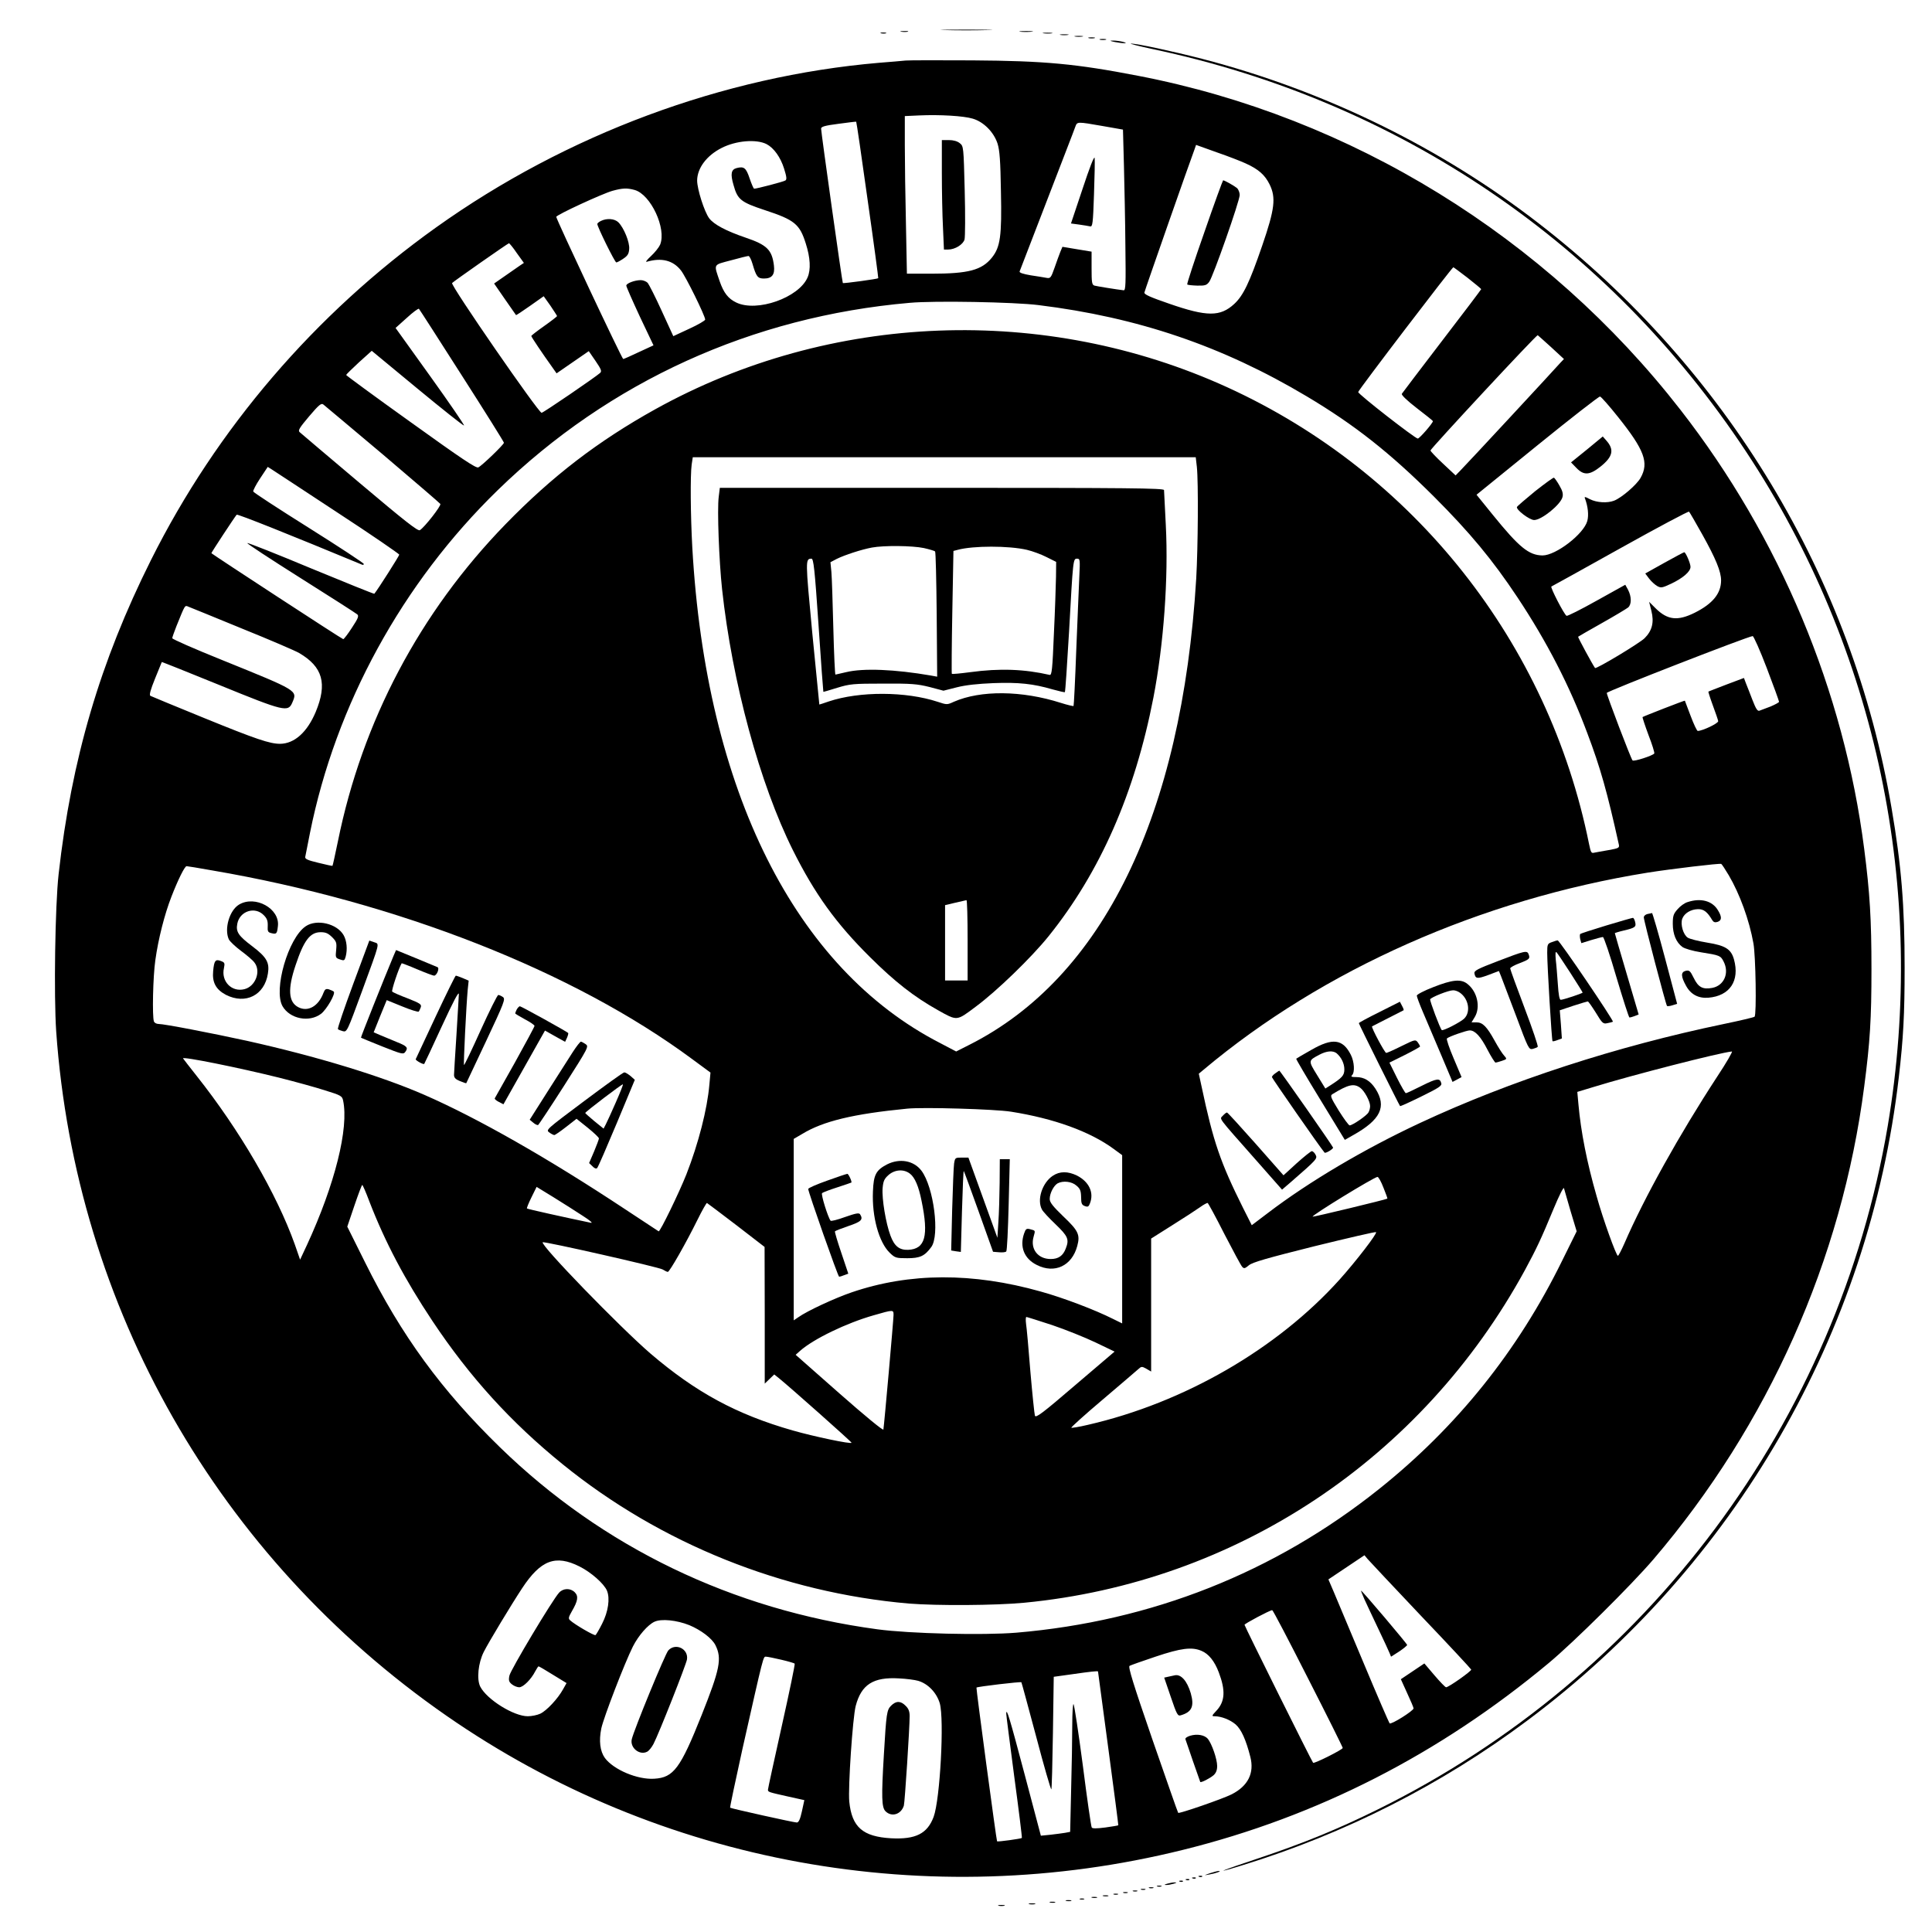 <?xml version="1.0" standalone="no"?>
<!DOCTYPE svg PUBLIC "-//W3C//DTD SVG 20010904//EN"
 "http://www.w3.org/TR/2001/REC-SVG-20010904/DTD/svg10.dtd">
<svg version="1.0" xmlns="http://www.w3.org/2000/svg"
 width="1200pt" height="1200pt" viewBox="0 0 1200 1200"
 preserveAspectRatio="xMidYMid meet">

<g transform="translate(0,1200) scale(0.1,-0.1)"
fill="#000000" stroke="none">
<path d="M5872 11813 c70 -2 187 -2 260 0 73 1 16 3 -127 3 -143 0 -203 -2
-133 -3z"/>
<path d="M5598 11803 c12 -2 30 -2 40 0 9 3 -1 5 -23 4 -22 0 -30 -2 -17 -4z"/>
<path d="M6337 11803 c18 -2 50 -2 70 0 21 2 7 4 -32 4 -38 0 -55 -2 -38 -4z"/>
<path d="M5473 11793 c9 -2 23 -2 30 0 6 3 -1 5 -18 5 -16 0 -22 -2 -12 -5z"/>
<path d="M6483 11793 c15 -2 37 -2 50 0 12 2 0 4 -28 4 -27 0 -38 -2 -22 -4z"/>
<path d="M6588 11783 c12 -2 32 -2 45 0 12 2 2 4 -23 4 -25 0 -35 -2 -22 -4z"/>
<path d="M6678 11773 c12 -2 32 -2 45 0 12 2 2 4 -23 4 -25 0 -35 -2 -22 -4z"/>
<path d="M6763 11763 c9 -2 25 -2 35 0 9 3 1 5 -18 5 -19 0 -27 -2 -17 -5z"/>
<path d="M6833 11753 c9 -2 25 -2 35 0 9 3 1 5 -18 5 -19 0 -27 -2 -17 -5z"/>
<path d="M6925 11739 c51 -10 92 -10 50 1 -16 4 -43 8 -60 8 -25 0 -24 -2 10
-9z"/>
<path d="M7160 11695 c1528 -323 2829 -1205 3685 -2500 813 -1229 1127 -2723
880 -4189 -310 -1834 -1493 -3419 -3170 -4246 -247 -122 -458 -208 -735 -301
-244 -81 -296 -104 -105 -45 638 196 1239 501 1771 899 1290 963 2124 2407
2308 3997 28 241 36 388 36 680 0 387 -20 633 -81 990 -243 1434 -1024 2729
-2191 3632 -609 472 -1333 826 -2093 1023 -178 46 -409 96 -441 94 -11 0 51
-16 136 -34z"/>
<path d="M5625 11624 c-22 -2 -96 -9 -165 -14 -969 -83 -1941 -444 -2752
-1023 -752 -537 -1363 -1250 -1771 -2067 -315 -630 -493 -1235 -573 -1950 -22
-197 -30 -755 -15 -976 121 -1715 1005 -3265 2423 -4250 1327 -922 2995 -1226
4575 -834 836 207 1594 595 2273 1161 155 129 513 484 650 644 713 835 1170
1861 1309 2937 36 276 45 419 45 728 0 309 -10 474 -45 746 -126 984 -524
1935 -1141 2728 -836 1075 -2045 1820 -3368 2075 -387 75 -581 93 -1030 96
-206 1 -393 1 -415 -1z m417 -361 c68 -20 131 -84 154 -155 13 -42 18 -105 21
-299 6 -275 -4 -344 -56 -409 -63 -78 -145 -100 -378 -100 l-150 0 -6 308 c-4
169 -7 389 -7 489 l0 182 88 4 c130 6 278 -3 334 -20z m-653 -505 c38 -265 67
-484 66 -486 -4 -5 -217 -34 -220 -30 -4 4 -135 936 -135 959 0 12 22 19 108
30 59 8 108 14 110 13 2 -1 34 -220 71 -486z m1461 459 l125 -22 6 -225 c3
-124 8 -349 9 -500 3 -234 2 -275 -11 -273 -44 5 -167 25 -181 29 -16 5 -18
19 -18 108 l0 103 -91 15 -90 15 -13 -31 c-7 -17 -23 -62 -36 -99 -22 -63 -26
-67 -49 -63 -15 3 -59 10 -99 16 -47 8 -72 16 -69 24 2 6 79 205 170 441 91
237 171 442 176 458 12 32 10 32 171 4z m-2089 -112 c46 -24 87 -82 109 -152
16 -51 18 -68 8 -74 -12 -8 -181 -52 -194 -51 -4 1 -16 29 -28 64 -22 66 -35
76 -81 64 -34 -9 -39 -37 -19 -105 25 -91 46 -107 194 -156 186 -61 217 -87
255 -208 28 -87 32 -162 11 -210 -54 -126 -315 -218 -443 -156 -50 24 -78 60
-103 132 -37 110 -43 100 70 130 54 15 103 27 109 27 6 0 17 -22 25 -49 23
-79 32 -91 71 -91 50 0 69 24 62 81 -12 97 -43 128 -176 173 -123 42 -197 82
-226 120 -30 40 -75 181 -75 235 1 77 59 155 152 202 90 46 215 56 279 24z
m2976 -120 c80 -36 120 -72 149 -131 40 -82 32 -152 -46 -379 -80 -233 -118
-311 -174 -363 -87 -80 -169 -80 -405 2 -116 40 -155 57 -153 69 2 12 284 818
312 891 l9 26 128 -46 c70 -24 152 -56 180 -69z m-3795 -165 c100 -28 199
-240 158 -340 -7 -16 -32 -48 -57 -71 -24 -22 -36 -38 -26 -35 92 27 163 9
212 -53 30 -37 151 -283 151 -306 0 -6 -44 -32 -99 -57 l-99 -46 -72 157 c-39
86 -79 164 -87 174 -9 9 -28 17 -43 17 -38 0 -90 -20 -90 -34 0 -7 38 -93 84
-192 l85 -179 -91 -42 c-50 -24 -94 -43 -97 -43 -8 0 -416 868 -416 883 0 12
288 145 350 162 62 17 90 18 137 5z m-732 -392 l44 -61 -24 -16 c-13 -9 -55
-38 -92 -64 l-69 -48 67 -97 c37 -53 68 -98 69 -99 1 -2 40 24 87 57 l85 60
42 -59 c22 -33 41 -62 41 -64 0 -3 -36 -31 -80 -62 -44 -31 -80 -59 -80 -62 0
-6 70 -110 131 -195 l26 -37 100 69 100 69 42 -61 c34 -50 40 -63 29 -74 -26
-24 -352 -247 -364 -248 -18 -2 -568 794 -556 806 13 13 346 246 353 247 3 1
26 -27 49 -61z m5906 -154 c46 -36 84 -68 84 -70 0 -2 -109 -147 -243 -321
-134 -175 -246 -323 -250 -329 -4 -7 32 -42 93 -89 55 -42 100 -78 100 -81 0
-12 -84 -109 -94 -108 -19 2 -371 276 -370 289 1 12 583 775 591 775 2 0 42
-30 89 -66z m-2666 -169 c618 -76 1143 -255 1665 -566 299 -178 519 -352 791
-623 223 -223 365 -394 519 -626 182 -274 324 -549 433 -841 83 -219 125 -370
197 -695 4 -20 -1 -23 -63 -34 -37 -6 -77 -14 -89 -16 -19 -5 -22 0 -33 53
-252 1252 -1088 2308 -2246 2837 -1135 518 -2468 467 -3554 -136 -356 -198
-639 -415 -930 -714 -532 -547 -890 -1224 -1041 -1969 -17 -82 -32 -151 -34
-153 -1 -1 -41 7 -88 19 -67 16 -84 24 -81 37 2 10 15 76 29 147 160 798 573
1553 1167 2131 694 675 1580 1078 2558 1163 152 14 650 5 800 -14z m-3581
-438 c144 -225 261 -412 261 -417 0 -11 -137 -143 -159 -153 -14 -7 -103 53
-419 280 -221 158 -402 291 -402 294 0 3 36 38 79 78 l80 72 283 -234 c156
-129 286 -232 290 -230 4 2 -90 139 -209 305 l-216 301 69 62 c38 35 72 60 76
57 4 -4 124 -191 267 -415z m6766 176 l79 -73 -21 -22 c-33 -38 -583 -631
-619 -667 l-33 -34 -78 73 c-43 40 -78 77 -78 82 0 11 658 719 666 716 3 -2
41 -36 84 -75z m415 -433 c164 -205 193 -284 140 -378 -24 -43 -118 -124 -165
-142 -42 -16 -107 -12 -149 9 -32 17 -37 17 -31 4 18 -49 24 -102 14 -139 -22
-81 -195 -214 -278 -214 -85 1 -145 50 -308 251 l-102 126 377 306 c207 168
383 305 390 304 7 -1 57 -58 112 -127z m-7673 -232 c193 -164 355 -303 358
-308 7 -11 -98 -145 -127 -163 -12 -8 -92 55 -374 293 -197 166 -365 309 -373
316 -11 10 -2 26 59 98 62 73 76 84 89 73 8 -6 174 -146 368 -309z m5057 -79
c10 -95 7 -500 -4 -692 -89 -1472 -580 -2479 -1410 -2897 l-81 -41 -99 52
c-902 463 -1455 1569 -1540 3079 -11 200 -13 446 -4 514 l7 46 1562 0 1562 0
7 -61z m-5336 -284 c210 -137 381 -255 382 -260 0 -7 -133 -217 -155 -243 -2
-2 -178 69 -391 157 -213 89 -392 160 -398 158 -5 -2 143 -99 330 -217 186
-117 345 -219 353 -226 11 -10 6 -24 -33 -83 -25 -39 -50 -71 -54 -71 -7 0
-803 520 -819 534 -2 2 144 224 157 239 5 6 342 -129 778 -310 6 -3 12 -1 12
4 0 5 -153 106 -341 224 -188 118 -343 219 -346 226 -2 6 17 43 43 82 l47 71
27 -17 c15 -10 199 -130 408 -268z m8476 -136 c83 -149 116 -229 116 -284 0
-81 -52 -145 -164 -201 -105 -52 -168 -46 -242 27 l-41 41 14 -56 c18 -71 5
-123 -42 -170 -31 -31 -302 -194 -308 -185 -15 20 -108 192 -105 194 2 2 68
40 148 85 80 45 153 89 163 97 22 20 21 68 -1 110 l-17 31 -178 -99 c-98 -55
-182 -97 -187 -94 -16 10 -103 179 -94 182 5 2 198 109 429 238 231 129 423
231 426 227 4 -4 41 -68 83 -143z m-9069 -584 c171 -69 329 -137 353 -151 147
-86 176 -190 103 -366 -53 -126 -132 -197 -221 -198 -64 0 -148 28 -474 161
-177 72 -326 134 -332 137 -8 5 1 38 29 107 22 55 41 101 42 103 1 1 162 -63
358 -143 404 -165 427 -170 453 -108 32 75 36 72 -438 264 -169 68 -308 129
-308 135 0 6 12 39 26 75 56 138 51 130 76 120 13 -5 163 -66 333 -136z m9469
-245 c42 -110 76 -204 76 -209 0 -4 -24 -17 -52 -29 -29 -11 -60 -23 -69 -26
-12 -5 -22 9 -44 66 -15 40 -34 87 -41 105 l-12 32 -109 -41 c-59 -23 -110
-42 -112 -44 -1 -1 11 -40 28 -86 17 -46 32 -89 33 -97 3 -13 -98 -61 -127
-61 -5 0 -25 42 -44 93 -19 50 -35 93 -36 95 -2 2 -257 -97 -263 -102 -1 -2
15 -52 37 -111 23 -59 39 -111 36 -115 -8 -13 -127 -52 -135 -43 -10 10 -160
404 -160 419 0 10 876 351 906 353 6 1 46 -89 88 -199z m-236 -1287 c68 -116
127 -277 153 -423 14 -78 20 -442 7 -455 -4 -4 -89 -24 -190 -45 -668 -139
-1327 -353 -1888 -615 -345 -161 -689 -364 -946 -560 l-99 -75 -54 107 c-141
283 -185 411 -257 751 l-18 83 30 25 c741 622 1722 1057 2759 1224 146 23 447
59 456 54 4 -2 25 -34 47 -71z m-9422 31 c1153 -197 2247 -627 2983 -1172
l114 -84 -7 -76 c-13 -150 -67 -363 -143 -557 -44 -111 -163 -357 -172 -353
-3 2 -98 64 -211 139 -476 315 -913 564 -1245 709 -268 117 -669 239 -1100
335 -224 49 -515 105 -550 105 -13 0 -26 7 -29 16 -11 30 -6 279 9 381 18 130
57 284 100 394 40 103 82 189 94 189 4 0 75 -11 157 -26z m9350 -1281 c-234
-358 -454 -753 -576 -1035 -19 -43 -37 -78 -41 -78 -10 0 -92 226 -132 370
-60 208 -98 401 -113 571 l-7 77 99 30 c240 74 786 214 861 221 7 1 -34 -70
-91 -156z m-8931 -7 c99 -25 227 -60 285 -79 98 -30 105 -35 111 -62 37 -172
-51 -522 -224 -897 l-43 -92 -33 95 c-112 314 -344 712 -610 1047 -42 53 -80
102 -84 108 -8 14 345 -57 598 -120z m4545 -211 c266 -42 490 -123 637 -231
l53 -39 0 -523 0 -522 -57 28 c-111 56 -311 132 -449 170 -422 119 -814 118
-1174 -5 -103 -35 -278 -116 -332 -155 l-28 -19 0 563 0 564 53 31 c130 79
315 124 652 157 101 10 545 -3 645 -19z m2313 -472 c15 -37 26 -67 24 -68 -8
-6 -460 -115 -464 -112 -7 8 382 246 403 247 6 0 23 -30 37 -67z m-6299 -85
c99 -256 221 -486 392 -743 231 -347 487 -629 809 -890 608 -493 1366 -797
2150 -865 175 -14 538 -12 716 5 1315 126 2470 893 3110 2065 72 133 101 194
180 385 32 77 60 133 63 125 2 -8 21 -72 41 -142 l38 -126 -91 -184 c-275
-560 -654 -1032 -1138 -1418 -648 -517 -1412 -820 -2252 -891 -207 -17 -661
-6 -862 21 -900 121 -1707 510 -2344 1130 -363 353 -613 695 -838 1148 l-111
223 44 130 c24 71 46 129 49 129 3 0 23 -46 44 -102z m1326 -90 c44 -28 65
-46 50 -43 -163 34 -394 85 -397 89 -2 2 10 33 28 69 l32 65 106 -65 c58 -36
140 -88 181 -115z m954 -58 l175 -135 1 -424 0 -425 30 29 29 28 30 -24 c60
-48 450 -394 450 -400 1 -11 -236 39 -365 76 -350 100 -602 237 -884 478 -191
165 -687 676 -669 691 9 7 724 -155 745 -169 13 -8 27 -15 32 -15 11 0 114
181 184 323 29 59 56 106 59 105 4 -2 86 -64 183 -138z m3031 -55 c54 -104
103 -196 111 -204 11 -12 17 -10 41 10 23 19 111 44 406 118 208 51 380 91
384 88 8 -9 -124 -180 -225 -293 -389 -433 -968 -767 -1565 -904 -54 -13 -100
-20 -103 -18 -2 3 84 81 193 173 109 93 208 177 221 189 22 20 24 20 53 4 l29
-17 0 413 0 413 133 84 c72 45 150 96 171 111 22 16 43 27 47 26 4 -2 51 -88
104 -193z m-2055 -503 c0 -28 -58 -682 -63 -711 -1 -9 -115 85 -274 225 l-271
239 28 25 c84 74 287 172 455 220 125 36 125 36 125 2z m984 -62 c83 -28 205
-77 270 -108 l119 -57 -244 -208 c-204 -175 -245 -206 -251 -190 -3 10 -16
133 -28 273 -11 140 -23 274 -27 298 -3 23 -2 42 2 42 4 0 76 -23 159 -50z
m2291 -1805 c171 -179 311 -330 313 -335 3 -9 -140 -110 -156 -110 -5 0 -37
33 -72 74 l-63 74 -73 -49 -73 -49 39 -86 c22 -47 40 -90 40 -95 0 -15 -140
-103 -149 -93 -4 5 -77 173 -161 374 -84 201 -168 400 -186 443 l-33 77 112
75 112 75 20 -24 c11 -13 160 -171 330 -351z m-5225 305 c72 -36 152 -107 170
-150 20 -48 8 -131 -30 -205 -18 -36 -37 -68 -41 -71 -8 -5 -130 66 -158 92
-12 11 -10 19 11 56 38 65 42 94 18 118 -27 27 -71 26 -97 -2 -41 -44 -303
-482 -309 -516 -6 -29 -3 -39 16 -54 12 -10 33 -18 45 -18 25 0 74 49 100 100
9 17 18 30 20 30 3 0 43 -23 89 -52 l85 -52 -22 -39 c-32 -58 -101 -132 -141
-151 -19 -9 -54 -16 -78 -16 -87 0 -254 104 -295 184 -23 45 -13 147 22 216
29 58 172 295 238 395 116 176 208 210 357 135z m4524 -694 c119 -233 216
-428 216 -433 0 -10 -177 -99 -184 -92 -8 8 -426 849 -426 857 0 7 156 90 172
91 4 1 104 -190 222 -423z m-3843 330 c72 -30 142 -82 163 -125 41 -82 28
-148 -86 -434 -132 -331 -174 -388 -294 -395 -104 -7 -253 56 -307 129 -30 42
-38 106 -22 184 15 69 144 404 196 508 35 69 93 135 134 154 43 20 138 10 216
-21z m3182 -160 c44 -18 81 -64 107 -133 43 -113 39 -181 -14 -238 -30 -32
-31 -35 -12 -35 42 0 97 -22 131 -51 35 -31 64 -95 91 -201 26 -101 -14 -181
-116 -233 -55 -28 -327 -122 -332 -115 -3 3 -74 208 -160 455 -120 348 -152
452 -142 458 7 4 80 30 161 57 158 53 226 62 286 36z m-2610 -55 c43 -10 80
-21 83 -24 3 -3 -33 -177 -80 -387 -47 -211 -86 -389 -86 -396 0 -15 2 -15
131 -44 l95 -21 -15 -69 c-11 -50 -20 -70 -32 -70 -18 0 -409 87 -414 92 -2 2
32 163 75 358 135 599 130 580 148 580 9 0 52 -9 95 -19z m1967 -73 c0 -2 29
-217 64 -478 35 -261 63 -476 62 -477 -1 -2 -38 -8 -81 -14 -54 -7 -80 -7 -84
0 -4 6 -29 178 -55 383 -27 205 -53 377 -58 383 -4 5 -8 -54 -8 -130 0 -77 -3
-258 -7 -402 l-6 -261 -31 -6 c-17 -3 -58 -8 -91 -12 l-60 -6 -99 374 c-96
362 -115 425 -116 384 0 -10 23 -187 50 -393 28 -207 49 -377 47 -379 -5 -5
-150 -25 -154 -21 -4 4 -131 951 -128 955 5 6 276 38 279 33 2 -3 43 -155 92
-338 48 -183 91 -330 94 -327 3 3 7 162 10 352 l5 347 115 16 c117 17 160 21
160 17z m-1117 -58 c61 -18 114 -73 134 -139 29 -100 2 -598 -38 -706 -39
-104 -111 -141 -264 -133 -176 10 -244 69 -260 228 -8 87 21 520 40 594 35
133 109 181 270 171 44 -2 97 -9 118 -15z"/>
<path d="M5850 10927 c0 -112 3 -265 7 -340 l6 -137 26 0 c43 0 94 32 102 63
4 16 5 152 1 303 -7 274 -7 276 -31 295 -15 12 -39 19 -67 19 l-44 0 0 -203z"/>
<path d="M6724 10827 l-72 -215 52 -7 c28 -4 58 -9 67 -11 15 -4 18 17 24 198
4 112 6 214 4 227 -3 14 -32 -62 -75 -192z"/>
<path d="M7481 10559 c-62 -176 -110 -323 -107 -326 3 -3 31 -6 62 -7 49 -1
59 2 75 24 24 33 189 502 189 539 0 15 -8 35 -17 43 -17 14 -77 48 -86 48 -2
0 -55 -144 -116 -321z"/>
<path d="M3733 10628 c-13 -6 -23 -15 -23 -19 0 -18 109 -239 118 -239 5 0 24
10 43 23 27 18 35 30 37 60 4 42 -33 132 -67 166 -23 23 -71 27 -108 9z"/>
<path d="M9857 9208 l-99 -80 33 -34 c46 -48 82 -46 149 7 78 62 88 106 37
163 l-22 25 -98 -81z"/>
<path d="M9535 8949 c-60 -49 -111 -93 -113 -98 -6 -17 78 -81 107 -81 46 0
165 96 176 143 5 19 0 39 -19 71 -14 25 -30 47 -34 49 -4 2 -56 -36 -117 -84z"/>
<path d="M4464 8913 c-10 -79 2 -397 21 -573 63 -579 234 -1208 440 -1621 136
-272 268 -455 479 -664 154 -153 273 -246 421 -329 122 -68 115 -69 235 21
130 96 346 305 453 438 320 398 536 889 651 1482 64 330 94 743 77 1072 -6
112 -11 210 -11 217 0 12 -226 14 -1379 14 l-1380 0 -7 -57z m1274 -317 c35
-8 66 -17 70 -21 4 -4 8 -180 10 -392 l3 -386 -38 7 c-225 39 -422 47 -528 21
-33 -8 -63 -14 -66 -15 -3 0 -9 129 -13 288 -4 158 -9 315 -12 349 l-6 61 38
20 c50 25 155 59 219 71 76 14 252 12 323 -3z m640 -11 c34 -8 89 -28 122 -45
l60 -30 -1 -93 c-1 -50 -6 -209 -13 -352 -9 -222 -13 -259 -26 -257 -157 36
-310 42 -494 17 -61 -8 -112 -13 -114 -10 -2 2 -1 175 3 384 l7 379 27 7 c96
26 316 26 429 0z m-1294 -467 c15 -227 29 -414 30 -415 0 -1 39 10 86 25 79
24 99 26 285 26 175 1 211 -2 288 -21 l87 -23 83 21 c55 14 130 22 227 26 157
6 248 -4 368 -39 40 -11 74 -19 76 -17 3 2 14 171 26 374 25 454 25 455 50
455 18 0 19 -6 14 -107 -3 -60 -11 -265 -19 -456 -7 -192 -15 -350 -17 -352
-2 -2 -37 6 -78 19 -244 78 -499 80 -666 7 -41 -19 -43 -19 -100 0 -197 65
-486 66 -677 2 -31 -11 -57 -19 -58 -19 0 1 -20 201 -44 446 -43 454 -43 459
-5 460 13 0 20 -60 44 -412z m926 -1958 l0 -250 -70 0 -70 0 0 234 0 234 63
15 c34 8 65 15 70 16 4 0 7 -111 7 -249z"/>
<path d="M10337 8504 l-118 -66 24 -32 c13 -17 36 -38 50 -46 24 -13 30 -12
88 15 73 35 119 75 119 104 0 22 -30 91 -39 91 -3 0 -59 -30 -124 -66z"/>
<path d="M10482 6397 c-18 -5 -46 -25 -62 -44 -26 -29 -30 -42 -30 -91 0 -64
21 -116 60 -144 14 -10 64 -25 116 -33 115 -18 121 -21 139 -56 38 -72 4 -151
-70 -165 -59 -11 -87 4 -115 62 -22 45 -28 49 -50 44 -31 -8 -30 -35 3 -94 29
-53 77 -78 138 -73 133 11 196 105 159 238 -18 64 -53 86 -165 104 -55 9 -110
23 -122 31 -28 18 -47 83 -34 118 13 34 53 58 97 59 36 1 59 -17 89 -68 8 -13
17 -16 33 -11 27 9 28 31 2 73 -35 58 -106 77 -188 50z"/>
<path d="M10233 6323 c-13 -3 -23 -12 -23 -21 0 -21 137 -543 144 -550 3 -3
19 -1 34 4 l29 9 -75 283 c-41 155 -78 281 -81 281 -3 -1 -16 -4 -28 -6z"/>
<path d="M9978 6252 c-86 -26 -159 -50 -163 -53 -3 -4 -3 -18 0 -32 l7 -25 61
19 c34 10 67 19 73 19 6 0 44 -112 84 -250 41 -137 77 -250 81 -250 4 0 19 4
32 9 l25 10 -74 251 c-41 138 -74 252 -74 254 0 1 24 9 54 16 73 17 80 23 72
54 -3 14 -10 26 -14 25 -4 0 -78 -21 -164 -47z"/>
<path d="M9638 6148 c-26 -9 -28 -14 -28 -66 0 -80 28 -544 33 -549 2 -2 16 1
31 7 l27 10 -6 88 -7 87 84 28 c46 15 87 27 90 27 4 0 26 -32 50 -70 40 -66
45 -71 72 -65 16 3 31 7 34 9 6 7 -332 506 -343 505 -5 0 -22 -5 -37 -11z
m116 -191 c42 -65 76 -120 76 -122 0 -5 -121 -45 -136 -45 -8 0 -14 33 -18 98
-4 53 -9 122 -13 152 -3 36 -2 52 5 45 5 -5 44 -63 86 -128z"/>
<path d="M9305 6031 c-128 -49 -150 -60 -147 -77 6 -34 18 -35 86 -10 l66 25
13 -32 c7 -18 49 -128 93 -245 77 -207 80 -212 104 -207 14 4 28 9 31 13 4 4
-33 113 -82 242 -49 129 -89 240 -89 245 0 6 27 21 60 33 61 24 65 28 54 56
-9 24 -25 20 -189 -43z"/>
<path d="M8903 5869 c-57 -22 -103 -46 -103 -53 0 -7 17 -53 38 -102 21 -49
71 -167 111 -261 l73 -173 28 15 28 15 -49 116 c-28 65 -46 120 -42 124 13 12
122 50 142 50 33 0 68 -38 110 -120 23 -44 46 -80 50 -80 4 0 22 5 40 11 32
11 32 11 13 33 -11 11 -37 53 -58 91 -49 89 -75 115 -113 115 l-31 0 20 33
c37 61 16 158 -46 206 -40 32 -94 26 -211 -20z m165 -35 c54 -38 68 -119 27
-160 -23 -23 -133 -79 -140 -72 -11 11 -75 182 -72 191 4 12 113 56 142 56 11
1 31 -6 43 -15z"/>
<path d="M8568 5714 c-71 -35 -128 -66 -128 -69 0 -6 250 -508 256 -515 3 -2
62 25 133 60 108 53 128 66 123 82 -8 33 -27 31 -121 -16 -50 -25 -94 -46 -99
-46 -4 0 -29 43 -55 95 l-47 95 95 47 c52 26 95 50 95 53 0 4 -6 15 -14 26
-14 18 -17 18 -100 -23 -48 -24 -91 -43 -96 -43 -9 0 -94 159 -88 165 2 1 46
24 98 50 52 26 96 49 98 50 2 2 -2 14 -10 28 l-13 25 -127 -64z"/>
<path d="M8145 5479 c-50 -28 -92 -53 -94 -55 -2 -2 65 -116 149 -253 l153
-251 49 28 c173 96 213 178 141 290 -32 49 -70 72 -119 72 -30 0 -35 3 -26 12
18 18 14 84 -8 127 -50 98 -113 106 -245 30z m157 -21 c29 -25 48 -63 48 -100
0 -38 -13 -52 -91 -102 l-27 -17 -51 83 c-56 91 -56 90 14 127 45 24 84 27
107 9z m146 -214 c26 -18 62 -84 62 -114 0 -12 -4 -29 -10 -39 -10 -20 -100
-81 -117 -81 -6 0 -36 41 -68 92 -51 83 -54 93 -39 102 98 60 133 68 172 40z"/>
<path d="M7922 5334 c-12 -8 -22 -19 -22 -24 0 -6 295 -431 327 -469 5 -7 53
21 53 31 0 7 -329 478 -334 478 -1 0 -12 -7 -24 -16z"/>
<path d="M7595 5070 c-20 -23 -39 2 204 -273 l164 -186 56 48 c162 141 165
145 152 169 -6 12 -17 22 -23 22 -6 0 -48 -34 -94 -75 l-82 -75 -172 195 c-95
107 -175 195 -179 195 -5 0 -16 -9 -26 -20z"/>
<path d="M1484 6381 c-59 -36 -92 -150 -63 -215 7 -14 41 -46 76 -72 35 -26
73 -58 83 -72 43 -54 7 -149 -62 -166 -79 -20 -146 49 -127 131 6 31 5 35 -19
44 -34 13 -42 3 -48 -62 -7 -71 17 -115 79 -148 122 -62 240 -3 261 132 11 68
-7 101 -95 168 -89 67 -105 91 -95 142 15 78 109 109 164 53 20 -20 26 -35 25
-66 -2 -35 1 -41 23 -46 31 -8 35 -4 40 43 14 109 -141 195 -242 134z"/>
<path d="M1899 6247 c-109 -73 -202 -396 -144 -497 46 -79 166 -102 239 -47
35 27 92 126 79 138 -5 4 -18 10 -30 14 -19 5 -25 1 -34 -22 -31 -83 -96 -120
-156 -89 -62 32 -67 113 -17 261 51 154 90 205 156 205 31 0 46 -7 70 -30 28
-28 30 -36 26 -80 -5 -47 -4 -50 23 -59 26 -9 29 -8 36 17 12 46 7 99 -13 134
-42 72 -167 101 -235 55z"/>
<path d="M2193 5886 c-55 -149 -98 -274 -94 -278 3 -4 17 -9 31 -13 25 -6 27
-1 118 247 116 317 110 293 75 306 l-29 10 -101 -272z"/>
<path d="M2444 6062 c-59 -141 -204 -505 -202 -507 2 -2 61 -26 133 -55 121
-48 130 -50 142 -34 20 27 12 36 -53 62 -32 13 -78 32 -101 42 l-42 18 40 100
41 100 96 -39 c53 -22 99 -36 103 -32 4 5 9 17 13 28 5 17 -6 24 -82 54 -48
18 -91 37 -96 42 -6 6 41 147 59 176 0 1 44 -15 95 -37 52 -22 100 -40 106
-40 17 0 36 47 21 53 -7 3 -67 28 -135 56 l-122 50 -16 -37z"/>
<path d="M2705 5684 c-66 -141 -121 -259 -123 -263 -2 -7 48 -35 53 -29 2 2
51 107 109 233 73 158 106 221 106 200 -1 -16 -7 -131 -15 -255 -8 -124 -15
-235 -15 -247 0 -17 10 -27 37 -38 20 -8 37 -14 39 -13 1 2 57 120 124 263
113 240 120 260 104 272 -10 7 -23 13 -29 13 -6 0 -55 -99 -110 -220 -54 -120
-101 -218 -103 -215 -4 4 14 370 23 467 l6 57 -37 16 c-20 8 -39 15 -43 15 -3
0 -60 -115 -126 -256z"/>
<path d="M3210 5731 c-5 -11 -10 -22 -10 -25 0 -3 27 -19 60 -37 33 -17 60
-36 60 -41 0 -5 -55 -107 -121 -226 -67 -119 -124 -220 -126 -224 -2 -4 9 -14
25 -22 l29 -15 129 229 129 229 62 -35 63 -35 12 26 c6 14 9 27 7 29 -10 10
-292 166 -300 166 -4 0 -13 -9 -19 -19z"/>
<path d="M3556 5463 c-24 -38 -94 -147 -155 -243 l-111 -175 22 -18 c11 -10
25 -16 30 -15 4 2 77 112 162 245 153 240 154 243 133 258 -12 8 -25 15 -29
15 -5 0 -28 -30 -52 -67z"/>
<path d="M3627 5160 c-235 -176 -238 -178 -215 -194 12 -9 26 -16 31 -16 5 0
38 23 74 51 l64 50 70 -56 c38 -31 69 -60 69 -66 0 -6 -14 -42 -30 -81 l-31
-72 21 -20 c12 -13 23 -17 29 -11 6 6 60 131 122 279 l112 269 -27 24 c-15 12
-32 23 -39 22 -7 0 -119 -81 -250 -179z m198 -7 c-26 -60 -54 -120 -62 -136
l-14 -27 -57 46 c-31 26 -57 49 -57 51 0 7 230 182 234 178 2 -3 -18 -53 -44
-112z"/>
<path d="M5926 4773 c-3 -21 -8 -151 -12 -289 l-6 -251 30 -5 30 -4 7 253 c4
140 9 252 11 250 2 -2 44 -116 93 -253 l89 -249 37 -3 c21 -2 41 0 45 5 5 4
11 135 15 291 l7 282 -31 0 -31 0 -1 -147 c-1 -82 -4 -192 -8 -245 l-6 -96
-90 249 -90 249 -42 0 c-40 0 -41 -1 -47 -37z"/>
<path d="M5510 4768 c-69 -36 -84 -64 -88 -168 -7 -157 37 -316 104 -381 33
-32 39 -34 109 -34 79 0 108 13 149 69 54 72 16 373 -61 475 -48 63 -135 78
-213 39z m142 -58 c30 -23 54 -78 72 -169 45 -218 23 -299 -83 -304 -55 -2
-86 23 -110 88 -29 77 -54 229 -49 294 4 45 10 59 37 83 39 34 95 38 133 8z"/>
<path d="M6539 4697 c-66 -44 -100 -150 -67 -210 6 -12 44 -53 85 -92 76 -73
85 -93 63 -149 -17 -46 -46 -66 -94 -66 -80 0 -128 63 -106 139 11 40 12 37
-21 46 -23 6 -28 3 -38 -26 -29 -83 0 -157 79 -196 110 -56 218 -6 251 118 19
70 7 95 -87 184 -65 63 -84 87 -84 108 0 36 25 83 49 97 34 18 88 12 117 -14
23 -19 28 -32 29 -71 0 -40 4 -49 23 -56 19 -7 24 -4 32 17 26 67 -6 134 -80
172 -57 28 -108 28 -151 -1z"/>
<path d="M5138 4667 c-65 -23 -118 -46 -118 -52 0 -19 185 -545 192 -545 4 0
18 4 32 10 l25 9 -43 128 c-24 70 -42 131 -40 135 2 3 40 18 84 33 80 27 93
40 72 73 -7 10 -27 6 -93 -17 -46 -17 -87 -27 -90 -23 -16 19 -61 164 -53 171
5 5 47 21 94 36 47 15 86 29 88 30 5 5 -18 55 -25 54 -5 0 -61 -19 -125 -42z"/>
<path d="M8474 2068 c13 -29 52 -111 86 -183 34 -71 66 -140 71 -153 l9 -22
50 32 c27 18 50 37 50 41 0 7 -279 337 -286 337 -2 0 8 -24 20 -52z"/>
<path d="M4151 1749 c-19 -20 -213 -492 -227 -552 -12 -53 49 -102 96 -77 11
6 28 27 39 48 36 70 202 491 208 525 10 66 -71 105 -116 56z"/>
<path d="M7295 1594 c-5 -1 -22 -5 -37 -8 l-27 -6 41 -120 c37 -109 43 -120
62 -114 69 20 85 56 62 137 -23 78 -62 121 -101 111z"/>
<path d="M7392 1219 c-19 -6 -32 -15 -29 -22 2 -7 24 -68 47 -137 24 -69 44
-126 45 -128 5 -6 61 23 83 42 15 14 22 31 22 57 0 43 -33 138 -58 169 -21 24
-66 32 -110 19z"/>
<path d="M5535 1406 c-27 -27 -30 -47 -45 -303 -16 -266 -14 -329 10 -353 38
-38 97 -20 114 35 6 20 36 484 36 556 0 29 -7 47 -25 64 -30 31 -59 32 -90 1z"/>
<path d="M7515 365 c-39 -14 -40 -14 -5 -8 41 7 82 22 60 22 -8 0 -33 -7 -55
-14z"/>
<path d="M7448 343 c7 -3 16 -2 19 1 4 3 -2 6 -13 5 -11 0 -14 -3 -6 -6z"/>
<path d="M7408 333 c7 -3 16 -2 19 1 4 3 -2 6 -13 5 -11 0 -14 -3 -6 -6z"/>
<path d="M7368 323 c7 -3 16 -2 19 1 4 3 -2 6 -13 5 -11 0 -14 -3 -6 -6z"/>
<path d="M7328 313 c7 -3 16 -2 19 1 4 3 -2 6 -13 5 -11 0 -14 -3 -6 -6z"/>
<path d="M7250 300 c-20 -6 -21 -8 -5 -8 11 0 31 4 45 8 20 6 21 8 5 8 -11 0
-31 -4 -45 -8z"/>
<path d="M7188 283 c6 -2 18 -2 25 0 6 3 1 5 -13 5 -14 0 -19 -2 -12 -5z"/>
<path d="M7138 273 c6 -2 18 -2 25 0 6 3 1 5 -13 5 -14 0 -19 -2 -12 -5z"/>
<path d="M7088 263 c6 -2 18 -2 25 0 6 3 1 5 -13 5 -14 0 -19 -2 -12 -5z"/>
<path d="M7038 253 c6 -2 18 -2 25 0 6 3 1 5 -13 5 -14 0 -19 -2 -12 -5z"/>
<path d="M6978 243 c6 -2 18 -2 25 0 6 3 1 5 -13 5 -14 0 -19 -2 -12 -5z"/>
<path d="M6918 233 c6 -2 18 -2 25 0 6 3 1 5 -13 5 -14 0 -19 -2 -12 -5z"/>
<path d="M6853 223 c9 -2 23 -2 30 0 6 3 -1 5 -18 5 -16 0 -22 -2 -12 -5z"/>
<path d="M6783 213 c9 -2 23 -2 30 0 6 3 -1 5 -18 5 -16 0 -22 -2 -12 -5z"/>
<path d="M6708 203 c6 -2 18 -2 25 0 6 3 1 5 -13 5 -14 0 -19 -2 -12 -5z"/>
<path d="M6623 193 c9 -2 23 -2 30 0 6 3 -1 5 -18 5 -16 0 -22 -2 -12 -5z"/>
<path d="M6523 183 c9 -2 23 -2 30 0 6 3 -1 5 -18 5 -16 0 -22 -2 -12 -5z"/>
<path d="M6393 173 c9 -2 25 -2 35 0 9 3 1 5 -18 5 -19 0 -27 -2 -17 -5z"/>
<path d="M6203 163 c9 -2 25 -2 35 0 9 3 1 5 -18 5 -19 0 -27 -2 -17 -5z"/>
</g>
</svg>
